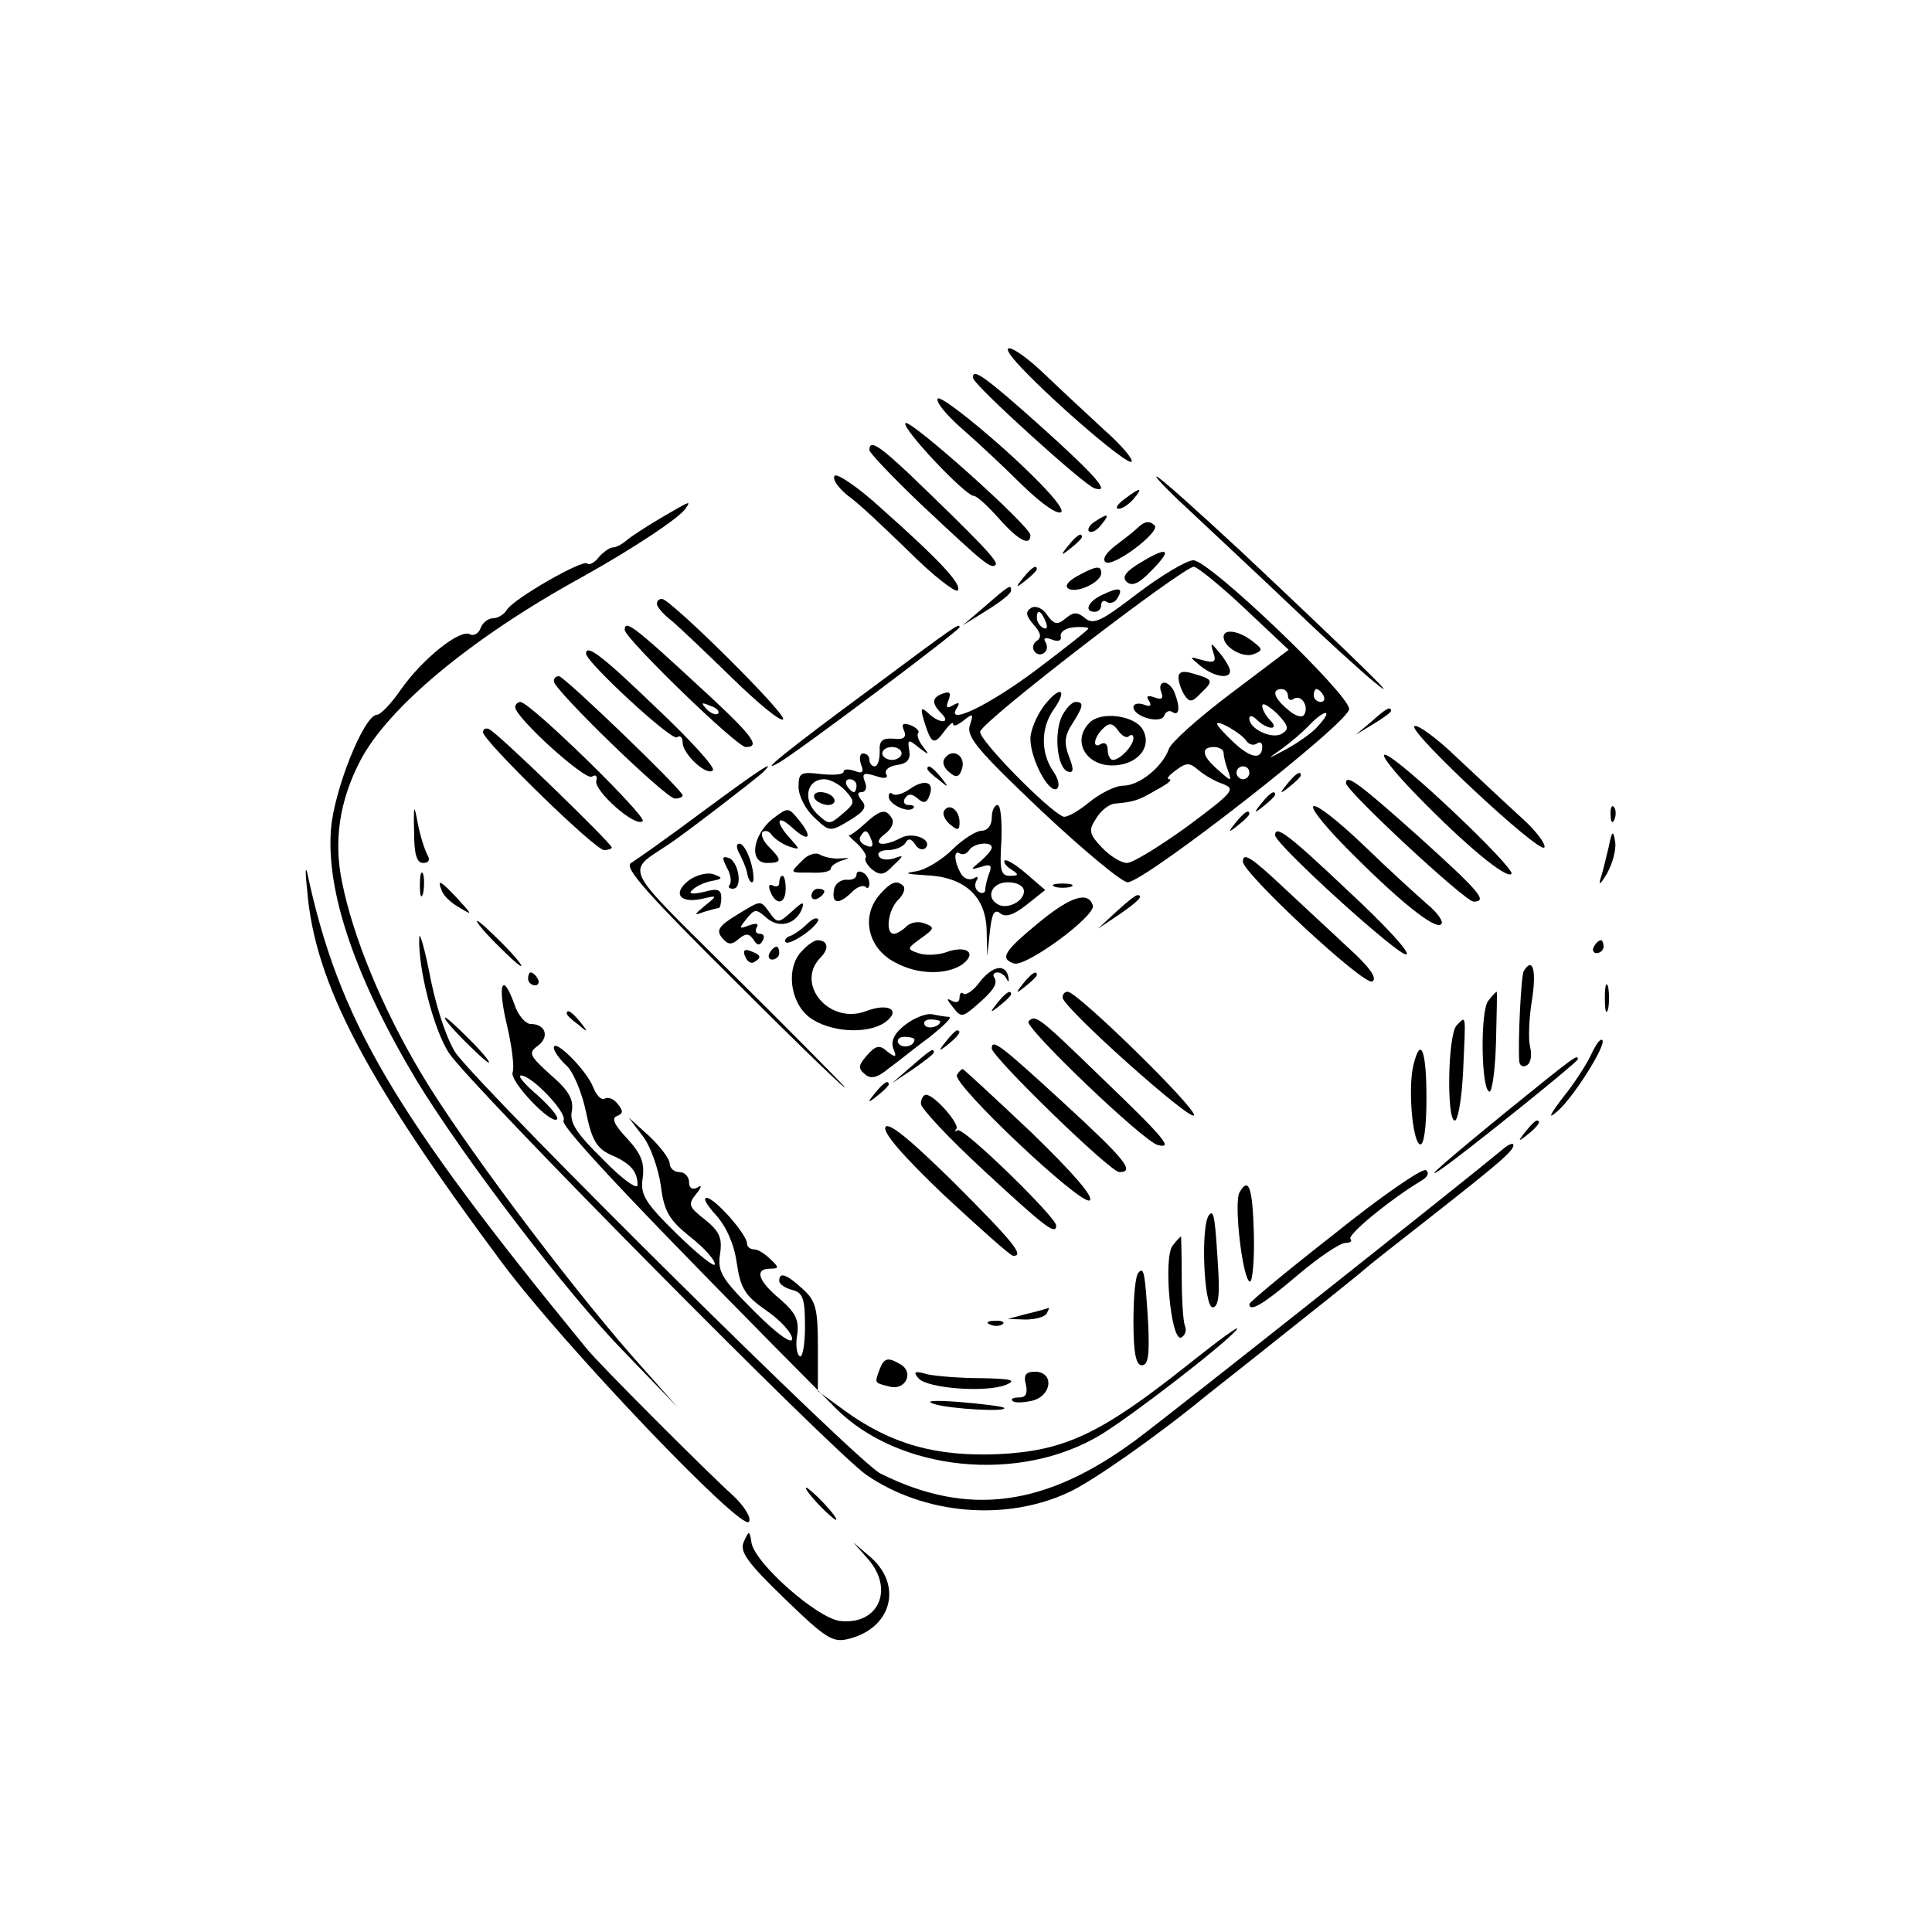 <?xml version="1.0" standalone="no"?>
<!DOCTYPE svg PUBLIC "-//W3C//DTD SVG 20010904//EN"
 "http://www.w3.org/TR/2001/REC-SVG-20010904/DTD/svg10.dtd">
<svg version="1.0" xmlns="http://www.w3.org/2000/svg"
 width="300pt" height="300pt" viewBox="0 0 300 300"
 preserveAspectRatio="xMidYMid meet">
<g transform="translate(0,300) scale(0.1,-0.1)"
fill="#000000" stroke="none">
<path d="M1586 2429 c55 -58 165 -152 171 -146 3 4 -16 26 -43 50 -27 25 -68
63 -92 86 -49 47 -80 56 -36 10z"/>
<path d="M1511 2413 c1 -11 171 -165 188 -171 27 -9 4 18 -84 97 -85 76 -106
91 -104 74z"/>
<path d="M1456 2381 c-3 -5 13 -25 37 -46 23 -20 66 -60 94 -88 32 -31 56 -47
61 -42 5 6 -30 45 -89 98 -54 48 -100 83 -103 78z"/>
<path d="M1406 2343 c-7 -7 93 -113 106 -113 5 0 22 -16 39 -35 30 -34 49 -44
49 -26 0 14 -187 181 -194 174z"/>
<path d="M1350 2301 c0 -4 36 -42 79 -83 100 -94 110 -102 117 -95 5 5 -26 37
-133 140 -49 46 -63 55 -63 38z"/>
<path d="M1296 2261 c-4 -5 6 -19 21 -31 16 -11 58 -51 95 -87 37 -37 71 -63
75 -60 8 9 -29 48 -119 128 -36 33 -69 55 -72 50z"/>
<path d="M1857 2198 c37 -35 106 -99 153 -144 47 -45 103 -96 125 -114 44 -36
-18 25 -207 203 -69 64 -128 117 -132 117 -4 0 24 -28 61 -62z"/>
<path d="M1746 2225 c-11 -8 -15 -15 -9 -15 6 0 16 7 23 15 16 19 11 19 -14 0z"/>
<path d="M1025 2195 c-22 -13 -45 -28 -52 -34 -7 -6 -16 -11 -21 -11 -5 0 -15
-7 -22 -15 -7 -9 -15 -13 -18 -10 -7 7 -115 -55 -125 -72 -4 -7 -14 -13 -21
-13 -8 0 -17 -7 -20 -16 -3 -8 -11 -12 -16 -9 -15 9 -73 -37 -107 -85 -15 -22
-32 -40 -38 -40 -20 -1 -66 -116 -71 -177 -8 -98 38 -232 133 -391 72 -118
231 -328 323 -422 l82 -85 -71 80 c-104 119 -268 338 -328 440 -59 99 -105
210 -122 296 -13 63 -4 125 28 187 43 83 172 191 345 286 79 44 153 93 161
107 8 12 8 12 -40 -16z"/>
<path d="M1700 2190 c-8 -5 -12 -12 -9 -15 4 -3 12 1 19 10 14 17 11 19 -10 5z"/>
<path d="M1765 2179 c-5 -5 -21 -17 -34 -27 -14 -11 -20 -21 -14 -25 12 -8 85
47 76 57 -8 8 -16 7 -28 -5z"/>
<path d="M1659 2153 c-13 -16 -12 -17 4 -4 9 7 17 15 17 17 0 8 -8 3 -21 -13z"/>
<path d="M1772 2127 c-24 -14 -30 -23 -23 -30 8 -8 19 -4 38 16 34 34 28 40
-15 14z"/>
<path d="M1767 2079 c-56 -43 -69 -50 -82 -39 -12 10 -18 10 -30 0 -13 -11
-18 -10 -29 5 -7 11 -18 15 -25 11 -9 -6 -8 -12 4 -26 11 -12 13 -20 5 -25 -5
-3 -8 -11 -4 -16 3 -5 10 -7 15 -3 5 3 6 10 3 16 -5 7 -1 9 9 5 10 -4 16 -2
14 5 -1 7 8 13 21 14 12 1 22 0 22 -2 0 -2 -37 -31 -82 -65 -75 -56 -141 -87
-122 -58 5 8 3 9 -6 4 -10 -6 -12 -4 -7 8 4 11 2 14 -9 10 -17 -6 -18 -15 -2
-31 16 -16 -4 -16 -21 1 -11 10 -12 7 -6 -13 11 -35 15 -38 31 -16 8 11 14 16
14 12 0 -5 7 -2 16 5 15 12 16 11 10 -7 -6 -18 13 -40 111 -133 65 -61 125
-111 134 -111 26 0 344 248 344 269 0 23 -217 231 -242 231 -10 0 -49 -23 -86
-51z m166 -24 l68 -64 -90 -68 c-49 -37 -93 -76 -96 -86 -10 -28 -46 -57 -71
-57 -12 0 -36 -12 -53 -26 -17 -14 -35 -24 -40 -22 -23 9 -132 120 -129 132 4
17 315 256 332 256 6 -1 42 -30 79 -65z m-309 -21 c3 -8 2 -12 -4 -9 -6 3 -10
10 -10 16 0 14 7 11 14 -7z m376 -115 c0 -5 4 -8 9 -4 12 7 24 -12 16 -25 -3
-5 -14 -2 -25 8 -22 18 -26 32 -10 32 6 0 10 -5 10 -11z m55 1 c3 -5 1 -10 -4
-10 -6 0 -11 5 -11 10 0 6 2 10 4 10 3 0 8 -4 11 -10z m-64 -59 c-15 -10 -51
7 -51 23 0 6 5 5 12 -2 7 -7 17 -12 22 -12 6 0 5 5 -2 12 -7 7 -12 17 -12 22
0 6 10 0 23 -12 18 -19 19 -24 8 -31z m56 12 c-8 -10 -31 -26 -49 -36 -32 -17
-32 -17 -8 0 14 10 34 27 45 39 24 24 35 22 12 -3z m-112 -23 c4 -6 11 -8 16
-5 5 4 9 2 9 -4 0 -21 -17 -19 -43 5 -15 14 -27 27 -27 30 0 7 38 -15 45 -26z
m-35 -19 c0 -5 3 -18 7 -28 6 -17 5 -17 -15 1 -26 22 -28 36 -7 36 8 0 15 -4
15 -9z m-2 -48 c22 -8 17 -13 -54 -66 -43 -31 -85 -57 -94 -57 -9 0 -27 11
-39 24 -20 21 -21 27 -9 45 7 12 20 22 28 23 30 3 36 4 65 21 17 9 26 16 21
17 -6 0 -1 6 10 14 16 12 21 12 34 1 9 -8 26 -18 38 -22z m42 17 c0 -5 -4 -10
-10 -10 -5 0 -10 5 -10 10 0 6 5 10 10 10 6 0 10 -4 10 -10z"/>
<path d="M1900 2011 c0 -16 30 -33 46 -27 16 6 15 8 -2 21 -21 16 -44 19 -44
6z"/>
<path d="M1884 1987 c5 -15 2 -17 -17 -12 -21 6 -21 6 -3 -9 21 -17 46 -21 46
-8 0 5 -7 17 -16 28 -14 17 -15 17 -10 1z"/>
<path d="M1830 1948 c0 -7 4 -19 9 -27 8 -12 12 -12 26 3 20 19 19 21 -12 30
-16 5 -23 3 -23 -6z"/>
<path d="M1803 1926 c4 -11 1 -13 -10 -9 -11 4 -14 2 -9 -5 5 -8 2 -10 -8 -6
-9 3 -16 1 -16 -4 0 -15 43 -27 48 -13 2 6 8 9 13 5 10 -6 12 7 3 30 -3 9 -11
16 -16 16 -6 0 -8 -7 -5 -14z"/>
<path d="M1621 1904 c-11 -15 -21 -38 -21 -51 0 -31 28 -85 41 -78 5 4 3 15
-6 28 -19 28 -19 67 1 95 23 33 10 38 -15 6z"/>
<path d="M1650 1890 c-14 -26 -9 -82 8 -88 9 -3 10 3 2 23 -8 21 -7 33 5 51
17 27 19 34 5 34 -5 0 -14 -9 -20 -20z"/>
<path d="M1692 1878 c-30 -30 -3 -72 44 -66 34 4 53 31 38 56 -13 21 -64 28
-82 10z m61 -21 c4 3 7 2 7 -3 0 -12 -21 -34 -32 -34 -4 0 -8 7 -8 16 0 8 -4
12 -10 9 -14 -9 -12 9 2 23 10 10 15 10 24 -2 6 -9 14 -13 17 -9z"/>
<path d="M1589 2103 c-13 -16 -12 -17 4 -4 9 7 17 15 17 17 0 8 -8 3 -21 -13z"/>
<path d="M1672 2105 c-14 -8 -19 -15 -13 -19 13 -8 51 10 51 24 0 13 -9 11
-38 -5z"/>
<path d="M1530 2059 l-35 -30 37 23 c21 13 38 26 38 31 0 10 -2 9 -40 -24z"/>
<path d="M1713 2077 c-23 -10 -31 -27 -13 -27 6 0 10 5 10 11 0 5 4 8 9 4 5
-3 13 0 16 6 10 16 3 18 -22 6z"/>
<path d="M1020 2062 c0 -4 10 -16 23 -26 12 -10 54 -50 94 -89 40 -39 75 -68
79 -64 7 7 -175 187 -188 187 -5 0 -8 -3 -8 -8z"/>
<path d="M970 2022 c0 -13 174 -182 188 -182 25 0 10 19 -82 103 -92 85 -106
95 -106 79z m145 -130 c-3 -3 -11 0 -18 7 -9 10 -8 11 6 5 10 -3 15 -9 12 -12z"/>
<path d="M1350 1929 c-126 -93 -177 -134 -140 -113 28 16 280 205 280 210 0 7
-3 5 -140 -97z"/>
<path d="M910 1985 c0 -13 132 -135 141 -130 5 4 9 0 9 -8 0 -18 38 -53 47
-43 4 4 -35 47 -87 96 -84 81 -110 101 -110 85z"/>
<path d="M860 1942 c0 -13 174 -182 188 -182 6 0 12 2 12 5 0 8 -184 185 -192
185 -5 0 -8 -3 -8 -8z"/>
<path d="M800 1902 c0 -16 108 -114 119 -108 6 4 9 1 7 -6 -5 -15 61 -74 72
-63 7 7 -175 185 -190 185 -4 0 -8 -4 -8 -8z"/>
<path d="M2129 1879 l-24 -20 28 17 c15 9 27 18 27 20 0 8 -8 4 -31 -17z"/>
<path d="M1404 1865 c4 -10 -1 -14 -17 -12 -17 1 -22 -3 -21 -20 0 -13 -3 -23
-8 -23 -4 0 -8 5 -8 10 0 6 -4 10 -10 10 -5 0 -6 -8 -3 -17 5 -12 2 -15 -10
-10 -9 3 -17 3 -17 -1 0 -5 -16 -6 -35 -4 -32 4 -35 2 -35 -20 0 -14 11 -35
24 -47 24 -23 25 -23 55 -5 23 14 28 21 19 31 -7 9 -7 13 0 13 6 0 9 7 5 16
-5 13 -2 15 17 9 14 -5 20 -3 16 3 -3 6 4 12 16 14 17 2 22 9 20 22 -3 18 -2
19 15 5 16 -12 17 -12 6 2 -7 9 -10 18 -7 21 2 3 -3 8 -12 12 -12 4 -15 2 -10
-9z m-4 -35 c0 -5 -7 -10 -15 -10 -8 0 -15 5 -15 10 0 6 7 10 15 10 8 0 15 -4
15 -10z m-87 -58 c15 -17 15 -19 -5 -36 -20 -17 -21 -17 -40 1 -22 22 -15 53
12 53 9 0 24 -8 33 -18z m17 8 c0 -5 -2 -10 -4 -10 -3 0 -8 5 -11 10 -3 6 -1
10 4 10 6 0 11 -4 11 -10z"/>
<path d="M1265 1760 c3 -5 13 -10 21 -10 8 0 12 5 9 10 -3 6 -13 10 -21 10 -8
0 -12 -4 -9 -10z"/>
<path d="M2196 1872 c-6 -11 193 -197 202 -188 3 4 -11 24 -33 44 -22 20 -68
63 -102 95 -33 32 -64 54 -67 49z"/>
<path d="M750 1863 c0 -13 174 -183 188 -183 6 0 12 2 12 4 0 6 -180 181 -191
184 -5 2 -9 0 -9 -5z"/>
<path d="M1466 1821 c-3 -5 0 -14 8 -20 10 -9 15 -8 19 3 9 22 -15 37 -27 17z"/>
<path d="M2200 1765 c76 -78 139 -130 147 -122 7 8 -175 181 -196 185 -9 2 13
-26 49 -63z"/>
<path d="M1090 1739 c-52 -39 -102 -74 -110 -79 -12 -7 25 -48 170 -192 101
-101 173 -170 160 -154 -14 15 -94 96 -178 179 -168 167 -161 151 -92 197 28
19 132 99 145 111 23 23 -7 3 -95 -62z"/>
<path d="M1440 1806 c0 -2 8 -10 18 -17 15 -13 16 -12 3 4 -13 16 -21 21 -21
13z"/>
<path d="M1999 1783 c-13 -16 -12 -17 4 -4 9 7 17 15 17 17 0 8 -8 3 -21 -13z"/>
<path d="M1413 1775 c-11 -8 -23 -11 -27 -8 -3 3 -6 2 -6 -4 0 -12 30 -26 38
-18 3 3 0 5 -7 5 -7 0 -9 5 -6 10 5 8 11 8 20 0 9 -8 14 -7 18 4 9 22 -7 27
-30 11z"/>
<path d="M2090 1784 c0 -12 184 -183 198 -184 23 0 10 15 -84 100 -93 83 -114
99 -114 84z"/>
<path d="M1959 1753 c-13 -16 -12 -17 4 -4 9 7 17 15 17 17 0 8 -8 3 -21 -13z"/>
<path d="M643 1708 c0 -34 4 -48 14 -48 9 0 11 5 7 12 -4 7 -11 28 -15 48 -6
33 -7 32 -6 -12z"/>
<path d="M1199 1728 c-31 -26 -36 -68 -8 -68 23 0 24 4 3 25 -9 9 -13 19 -10
23 4 3 10 2 14 -4 4 -6 16 -14 26 -18 19 -6 19 -6 3 12 -24 26 -21 39 3 17 26
-24 33 -16 11 11 -17 21 -17 21 -42 2z"/>
<path d="M1466 1741 c-3 -5 1 -14 9 -21 12 -10 15 -10 15 3 0 19 -16 31 -24
18z"/>
<path d="M1540 1730 c0 -12 -7 -20 -16 -20 -8 0 -29 -13 -45 -29 -16 -16 -42
-32 -57 -34 -19 -3 -16 -4 14 -6 60 -2 94 -31 96 -84 l1 -42 4 38 c3 28 7 36
16 29 8 -7 21 -3 41 13 l29 23 -29 25 c-16 14 -31 23 -34 21 -2 -3 2 -9 10
-14 13 -8 12 -10 -2 -10 -14 0 -16 9 -13 55 1 30 -1 55 -6 55 -5 0 -9 -9 -9
-20z m0 -46 c0 -4 -8 -13 -17 -21 -17 -14 -17 -14 1 -9 14 5 17 2 12 -10 -3
-8 -6 -20 -6 -25 0 -6 -5 -7 -10 -4 -6 4 -7 11 -4 17 4 6 2 8 -4 4 -6 -3 -14
-1 -19 6 -11 18 -13 39 -3 33 5 -3 11 -1 15 5 7 11 35 14 35 4z m50 -68 c0
-16 -27 -29 -41 -20 -19 11 -9 34 16 34 15 0 25 -6 25 -14z"/>
<path d="M2090 1684 c81 -82 139 -129 148 -119 4 4 -6 18 -23 32 -16 14 -60
54 -96 89 -88 84 -112 83 -29 -2z"/>
<path d="M2501 1734 c0 -11 3 -14 6 -6 3 7 2 16 -1 19 -3 4 -6 -2 -5 -13z"/>
<path d="M1343 1721 c-12 -11 -23 -19 -25 -18 -2 1 4 -5 14 -14 9 -9 15 -19
12 -21 -2 -3 2 -11 10 -18 13 -10 19 -9 33 6 17 16 17 17 1 11 -10 -3 -20 -2
-23 3 -4 6 3 10 14 10 11 0 23 5 27 11 4 8 9 7 15 -2 4 -7 11 -10 16 -6 12 13
-19 26 -38 16 -28 -15 -47 -11 -25 6 10 7 15 18 11 24 -9 16 -18 14 -42 -8z
m10 -25 c4 -10 1 -13 -8 -9 -8 3 -12 9 -9 14 7 12 11 11 17 -5z"/>
<path d="M1919 1723 c-13 -16 -12 -17 4 -4 9 7 17 15 17 17 0 8 -8 3 -21 -13z"/>
<path d="M1980 1703 c0 -14 195 -191 204 -185 6 3 -35 47 -90 98 -93 88 -114
104 -114 87z"/>
<path d="M2498 1685 c-4 -16 -9 -39 -13 -50 -3 -11 1 -7 10 8 9 16 15 38 13
50 -3 19 -5 17 -10 -8z"/>
<path d="M1149 1673 c5 -10 10 -22 11 -28 2 -14 10 -21 10 -9 0 22 -13 54 -22
54 -5 0 -5 -7 1 -17z"/>
<path d="M1246 1664 c-20 -20 -21 -19 14 -19 17 -1 30 2 30 6 0 4 8 10 18 13
13 4 13 4 -3 3 -11 -1 -25 2 -32 6 -6 4 -19 0 -27 -9z"/>
<path d="M477 1617 c12 -144 90 -292 302 -577 96 -129 374 -420 384 -403 4 6
-7 24 -24 40 -43 39 -211 207 -229 230 -299 365 -384 509 -433 738 -3 11 -3
-1 0 -28z"/>
<path d="M1129 1652 c6 -10 7 -22 4 -26 -3 -3 -1 -6 5 -6 16 0 9 43 -7 48 -10
3 -10 0 -2 -16z"/>
<path d="M1930 1662 c0 -18 189 -194 201 -186 8 5 -4 22 -37 52 -27 25 -72 67
-101 94 -51 48 -63 55 -63 40z"/>
<path d="M652 1625 c0 -16 2 -22 5 -12 2 9 2 23 0 30 -3 6 -5 -1 -5 -18z"/>
<path d="M1071 1634 c-27 -20 -17 -37 18 -30 25 6 26 6 6 -10 -18 -15 -18 -16
-2 -10 10 3 21 6 23 6 2 0 4 7 4 16 0 13 -6 15 -27 9 -18 -4 -25 -3 -18 3 6 6
19 12 30 14 17 3 18 5 4 10 -9 4 -26 0 -38 -8z"/>
<path d="M1330 1642 c0 -6 -7 -9 -16 -8 -9 0 -18 -7 -19 -16 -4 -22 8 -23 28
-3 8 8 17 11 21 8 3 -4 6 -1 6 5 0 6 -4 14 -10 17 -5 3 -10 2 -10 -3z"/>
<path d="M1210 1629 c0 -5 -4 -7 -10 -4 -6 3 -7 -1 -4 -9 9 -23 24 -20 24 4 0
11 -2 20 -5 20 -3 0 -5 -5 -5 -11z"/>
<path d="M686 1617 c2 -7 14 -19 27 -26 21 -13 21 -12 -2 13 -27 29 -33 32
-25 13z"/>
<path d="M1367 1612 c-31 -34 -20 -85 24 -107 35 -19 80 -19 104 -2 23 18 5
30 -27 18 -12 -4 -32 -5 -42 -1 -18 6 -18 7 4 23 21 15 22 17 6 23 -10 4 -22
2 -29 -5 -6 -6 -15 -11 -19 -11 -14 0 -9 38 7 53 8 8 11 17 8 21 -10 10 -19 7
-36 -12z"/>
<path d="M1638 1623 c6 -2 18 -2 25 0 6 3 1 5 -13 5 -14 0 -19 -2 -12 -5z"/>
<path d="M1260 1609 c0 -5 5 -7 10 -4 6 3 10 8 10 11 0 2 -4 4 -10 4 -5 0 -10
-5 -10 -11z"/>
<path d="M1615 1569 c-56 -46 -63 -57 -41 -65 18 -7 128 74 123 90 -7 22 -33
15 -82 -25z"/>
<path d="M1733 1584 l-28 -26 33 22 c29 20 39 30 28 30 -3 0 -18 -12 -33 -26z"/>
<path d="M1142 1578 c-26 -16 -30 -23 -21 -34 9 -11 15 -12 26 -2 11 9 16 9
23 -1 5 -9 10 -10 14 -2 4 6 2 11 -4 11 -6 0 -8 4 -5 10 4 6 -1 7 -12 3 -16
-6 -16 -5 -4 10 13 16 15 16 31 2 19 -17 45 -11 55 13 5 13 1 12 -15 -3 -21
-19 -23 -19 -35 -2 -15 20 -12 20 -53 -5z"/>
<path d="M1253 1565 c-7 -7 -18 -15 -25 -18 -7 -2 -11 -7 -8 -10 3 -3 16 3 30
13 14 10 23 21 20 23 -3 3 -10 -1 -17 -8z"/>
<path d="M770 1535 c19 -19 36 -35 39 -35 3 0 -10 16 -29 35 -19 19 -36 35
-39 35 -3 0 10 -16 29 -35z"/>
<path d="M651 1544 c-2 -47 22 -142 46 -179 33 -50 594 -617 648 -655 90 -62
217 -73 315 -27 35 16 134 85 212 149 37 29 106 84 155 123 48 38 90 72 93 75
3 3 46 37 96 76 116 91 134 107 134 116 0 4 -8 1 -17 -7 -54 -45 -509 -406
-568 -450 -141 -105 -262 -121 -398 -53 -35 17 -599 576 -658 651 -13 18 -29
63 -40 115 -9 48 -18 78 -18 66z"/>
<path d="M1246 1524 c-26 -25 -20 -79 10 -103 31 -24 91 -28 119 -8 25 19 4
30 -30 17 -57 -22 -111 42 -71 83 14 14 12 27 -5 27 -4 0 -15 -7 -23 -16z"/>
<path d="M2475 1530 c-3 -5 -1 -10 4 -10 6 0 11 5 11 10 0 6 -2 10 -4 10 -3 0
-8 -4 -11 -10z"/>
<path d="M1157 1515 c3 -8 9 -12 14 -9 12 7 11 11 -5 17 -10 4 -13 1 -9 -8z"/>
<path d="M1195 1520 c-3 -5 -1 -10 4 -10 6 0 11 5 11 10 0 6 -2 10 -4 10 -3 0
-8 -4 -11 -10z"/>
<path d="M1522 1476 c-10 -14 -22 -22 -26 -19 -3 3 -6 1 -6 -6 0 -7 -5 -9 -12
-5 -9 5 -8 2 1 -9 13 -17 15 -17 35 0 28 24 36 35 30 45 -3 4 -1 8 5 8 5 0 12
-5 14 -10 3 -6 4 -5 3 2 -4 22 -24 19 -44 -6z"/>
<path d="M2366 1492 c-4 -7 -9 -106 -7 -140 1 -7 6 -10 12 -6 6 3 8 16 5 28
-3 12 -2 45 3 74 7 46 1 67 -13 44z"/>
<path d="M820 1480 c0 -5 5 -10 11 -10 5 0 7 5 4 10 -3 6 -8 10 -11 10 -2 0
-4 -4 -4 -10z"/>
<path d="M1589 1473 c-13 -16 -12 -17 4 -4 9 7 17 15 17 17 0 8 -8 3 -21 -13z"/>
<path d="M2492 1450 c0 -19 2 -27 5 -17 2 9 2 25 0 35 -3 9 -5 1 -5 -18z"/>
<path d="M787 1409 c8 -34 12 -67 9 -74 -5 -14 60 -82 69 -73 3 3 -10 19 -30
37 -20 17 -32 31 -26 31 17 0 73 -59 66 -70 -6 -9 131 -153 422 -446 98 -99
286 -118 412 -42 48 29 193 141 211 163 8 10 -25 -14 -74 -53 -137 -109 -193
-135 -296 -140 -96 -4 -166 15 -239 68 l-41 30 0 68 c0 59 -3 72 -23 90 -25
23 -37 28 -37 13 0 -5 9 -11 20 -14 17 -4 20 -14 20 -57 0 -28 -4 -49 -8 -46
-5 3 -7 18 -4 34 3 23 -3 34 -27 55 -34 28 -40 47 -15 47 14 0 14 2 0 15 -8 8
-19 15 -25 15 -6 0 -11 4 -11 9 0 14 -50 71 -63 71 -6 0 1 -12 15 -27 16 -18
28 -45 32 -74 6 -40 13 -51 46 -74 22 -15 40 -35 40 -44 0 -9 -23 7 -58 42
-51 51 -58 62 -54 89 4 26 -1 36 -23 54 -26 20 -27 24 -14 40 9 11 9 15 2 10
-8 -4 -13 -1 -13 8 0 9 -7 16 -15 16 -8 0 -15 6 -15 13 0 7 -14 26 -32 43
l-32 29 22 -29 c12 -15 24 -50 28 -76 5 -41 13 -54 45 -80 22 -17 39 -36 39
-43 0 -6 -26 15 -58 46 -51 50 -58 62 -54 88 3 23 -2 37 -24 61 -20 21 -25 32
-16 35 10 4 10 8 1 19 -6 8 -15 11 -20 8 -5 -3 -13 5 -18 18 -10 26 -61 77
-61 61 0 -5 9 -18 20 -28 10 -9 24 -42 30 -72 9 -44 17 -56 38 -66 31 -13 42
-26 42 -47 0 -8 -24 9 -53 39 -42 41 -53 58 -49 76 3 18 -5 32 -33 56 -33 30
-35 34 -20 45 19 14 12 34 -11 34 -8 0 -20 14 -25 30 -19 53 -27 32 -12 -31z"/>
<path d="M1549 1443 c-13 -16 -12 -17 4 -4 9 7 17 15 17 17 0 8 -8 3 -21 -13z"/>
<path d="M1650 1451 c0 -15 198 -192 204 -183 6 9 -181 192 -196 192 -5 0 -8
-4 -8 -9z"/>
<path d="M2311 1446 c-13 -16 -11 -141 2 -141 4 0 9 35 10 78 1 42 2 77 1 77
-1 0 -7 -6 -13 -14z"/>
<path d="M880 1426 c0 -2 8 -10 18 -17 15 -13 16 -12 3 4 -13 16 -21 21 -21
13z"/>
<path d="M1406 1409 c-17 -13 -23 -25 -19 -37 6 -14 4 -15 -9 -5 -12 11 -18
10 -32 -6 -13 -15 -14 -20 -3 -29 9 -8 19 -6 37 9 14 10 42 33 64 49 21 17 35
30 30 31 -5 0 -17 2 -26 4 -10 2 -29 -6 -42 -16z m54 5 c0 -8 -19 -13 -24 -6
-3 5 1 9 9 9 8 0 15 -2 15 -3z m-40 -28 c0 -11 -19 -15 -25 -6 -3 5 1 10 9 10
9 0 16 -2 16 -4z"/>
<path d="M720 1385 c19 -19 36 -35 39 -35 3 0 -10 16 -29 35 -19 19 -36 35
-39 35 -3 0 10 -16 29 -35z"/>
<path d="M1597 1414 c-8 -8 180 -188 201 -192 24 -6 12 9 -89 106 -97 94 -101
97 -112 86z"/>
<path d="M2262 1408 c-14 -14 -16 -148 -3 -148 5 0 11 35 13 78 4 90 5 85 -10
70z"/>
<path d="M1469 1383 c-13 -16 -12 -17 4 -4 16 13 21 21 13 21 -2 0 -10 -8 -17
-17z"/>
<path d="M2471 1363 c-7 -15 -26 -45 -44 -67 -22 -29 -24 -35 -8 -21 25 22 76
103 69 110 -3 3 -10 -7 -17 -22z"/>
<path d="M1540 1372 c0 -13 184 -192 198 -192 25 0 10 19 -87 108 -97 89 -111
100 -111 84z"/>
<path d="M1415 1344 l-30 -26 33 22 c17 12 32 23 32 26 0 7 -4 5 -35 -22z"/>
<path d="M2195 1347 c-9 -34 -2 -120 10 -124 6 -2 10 26 10 72 0 74 -9 97 -20
52z"/>
<path d="M2343 1277 c-92 -75 -141 -117 -103 -91 41 29 210 165 210 169 0 8
-1 8 -107 -78z"/>
<path d="M1486 1331 c-9 -13 192 -203 206 -195 7 5 -25 42 -91 106 -57 54
-105 98 -106 98 -2 0 -6 -4 -9 -9z"/>
<path d="M1359 1303 c-13 -16 -12 -17 4 -4 9 7 17 15 17 17 0 8 -8 3 -21 -13z"/>
<path d="M1430 1286 c0 -7 43 -53 96 -102 96 -89 114 -103 114 -87 0 13 -145
154 -153 148 -4 -3 -5 -2 -2 2 6 7 -34 53 -47 53 -4 0 -8 -6 -8 -14z"/>
<path d="M1375 1250 c-5 -8 27 -45 91 -106 55 -51 102 -93 107 -94 19 -1 0 22
-92 114 -67 66 -101 94 -106 86z"/>
<path d="M2369 1243 c-13 -16 -12 -17 4 -4 16 13 21 21 13 21 -2 0 -10 -8 -17
-17z"/>
<path d="M2072 1084 c-73 -57 -132 -106 -132 -109 0 -13 21 -1 75 45 33 28 66
50 74 50 8 0 11 3 8 6 -6 6 61 61 109 90 11 6 14 13 8 17 -6 3 -70 -41 -142
-99z"/>
<path d="M1925 1149 c-10 -15 5 -139 16 -139 4 0 7 34 6 75 -2 71 -8 88 -22
64z"/>
<path d="M1878 1114 c-14 -13 -9 -144 5 -144 8 0 11 16 9 52 -5 87 -7 100 -14
92z"/>
<path d="M1821 1066 c-15 -18 -3 -149 13 -143 6 3 9 11 6 18 -3 8 -5 42 -5 77
0 34 -1 62 -1 62 -1 0 -7 -6 -13 -14z"/>
<path d="M1768 1024 c-5 -4 -8 -38 -8 -76 0 -49 4 -68 13 -68 10 0 12 16 10
63 -5 83 -7 90 -15 81z"/>
<path d="M1595 960 l-30 -8 27 -1 c15 0 30 4 33 9 3 6 5 9 3 9 -2 -1 -16 -5
-33 -9z"/>
<path d="M1538 943 c7 -3 16 -2 19 1 4 3 -2 6 -13 5 -11 0 -14 -3 -6 -6z"/>
<path d="M1366 874 c-8 -22 -9 -21 15 -27 24 -7 39 21 18 34 -20 12 -26 11
-33 -7z"/>
<path d="M1427 859 c15 -15 105 -22 136 -9 16 7 7 9 -38 10 -33 0 -71 3 -85 6
-20 6 -23 4 -13 -7z"/>
<path d="M1593 850 c3 -14 0 -20 -11 -20 -8 0 -13 -2 -10 -5 3 -4 17 -3 31 0
31 8 34 45 4 45 -14 0 -18 -5 -14 -20z"/>
<path d="M1450 820 c25 -8 117 -13 109 -6 -2 2 -33 6 -69 9 -39 3 -55 2 -40
-3z"/>
<path d="M1270 665 c13 -14 26 -25 28 -25 3 0 -5 11 -18 25 -13 14 -26 25 -28
25 -3 0 5 -11 18 -25z"/>
<path d="M1155 606 c-7 -15 5 -32 63 -88 64 -62 75 -69 99 -63 67 16 85 82 36
126 l-28 24 23 -26 c41 -47 16 -103 -44 -96 -36 5 -131 89 -137 121 -3 20 -4
20 -12 2z"/>
</g>
</svg>
